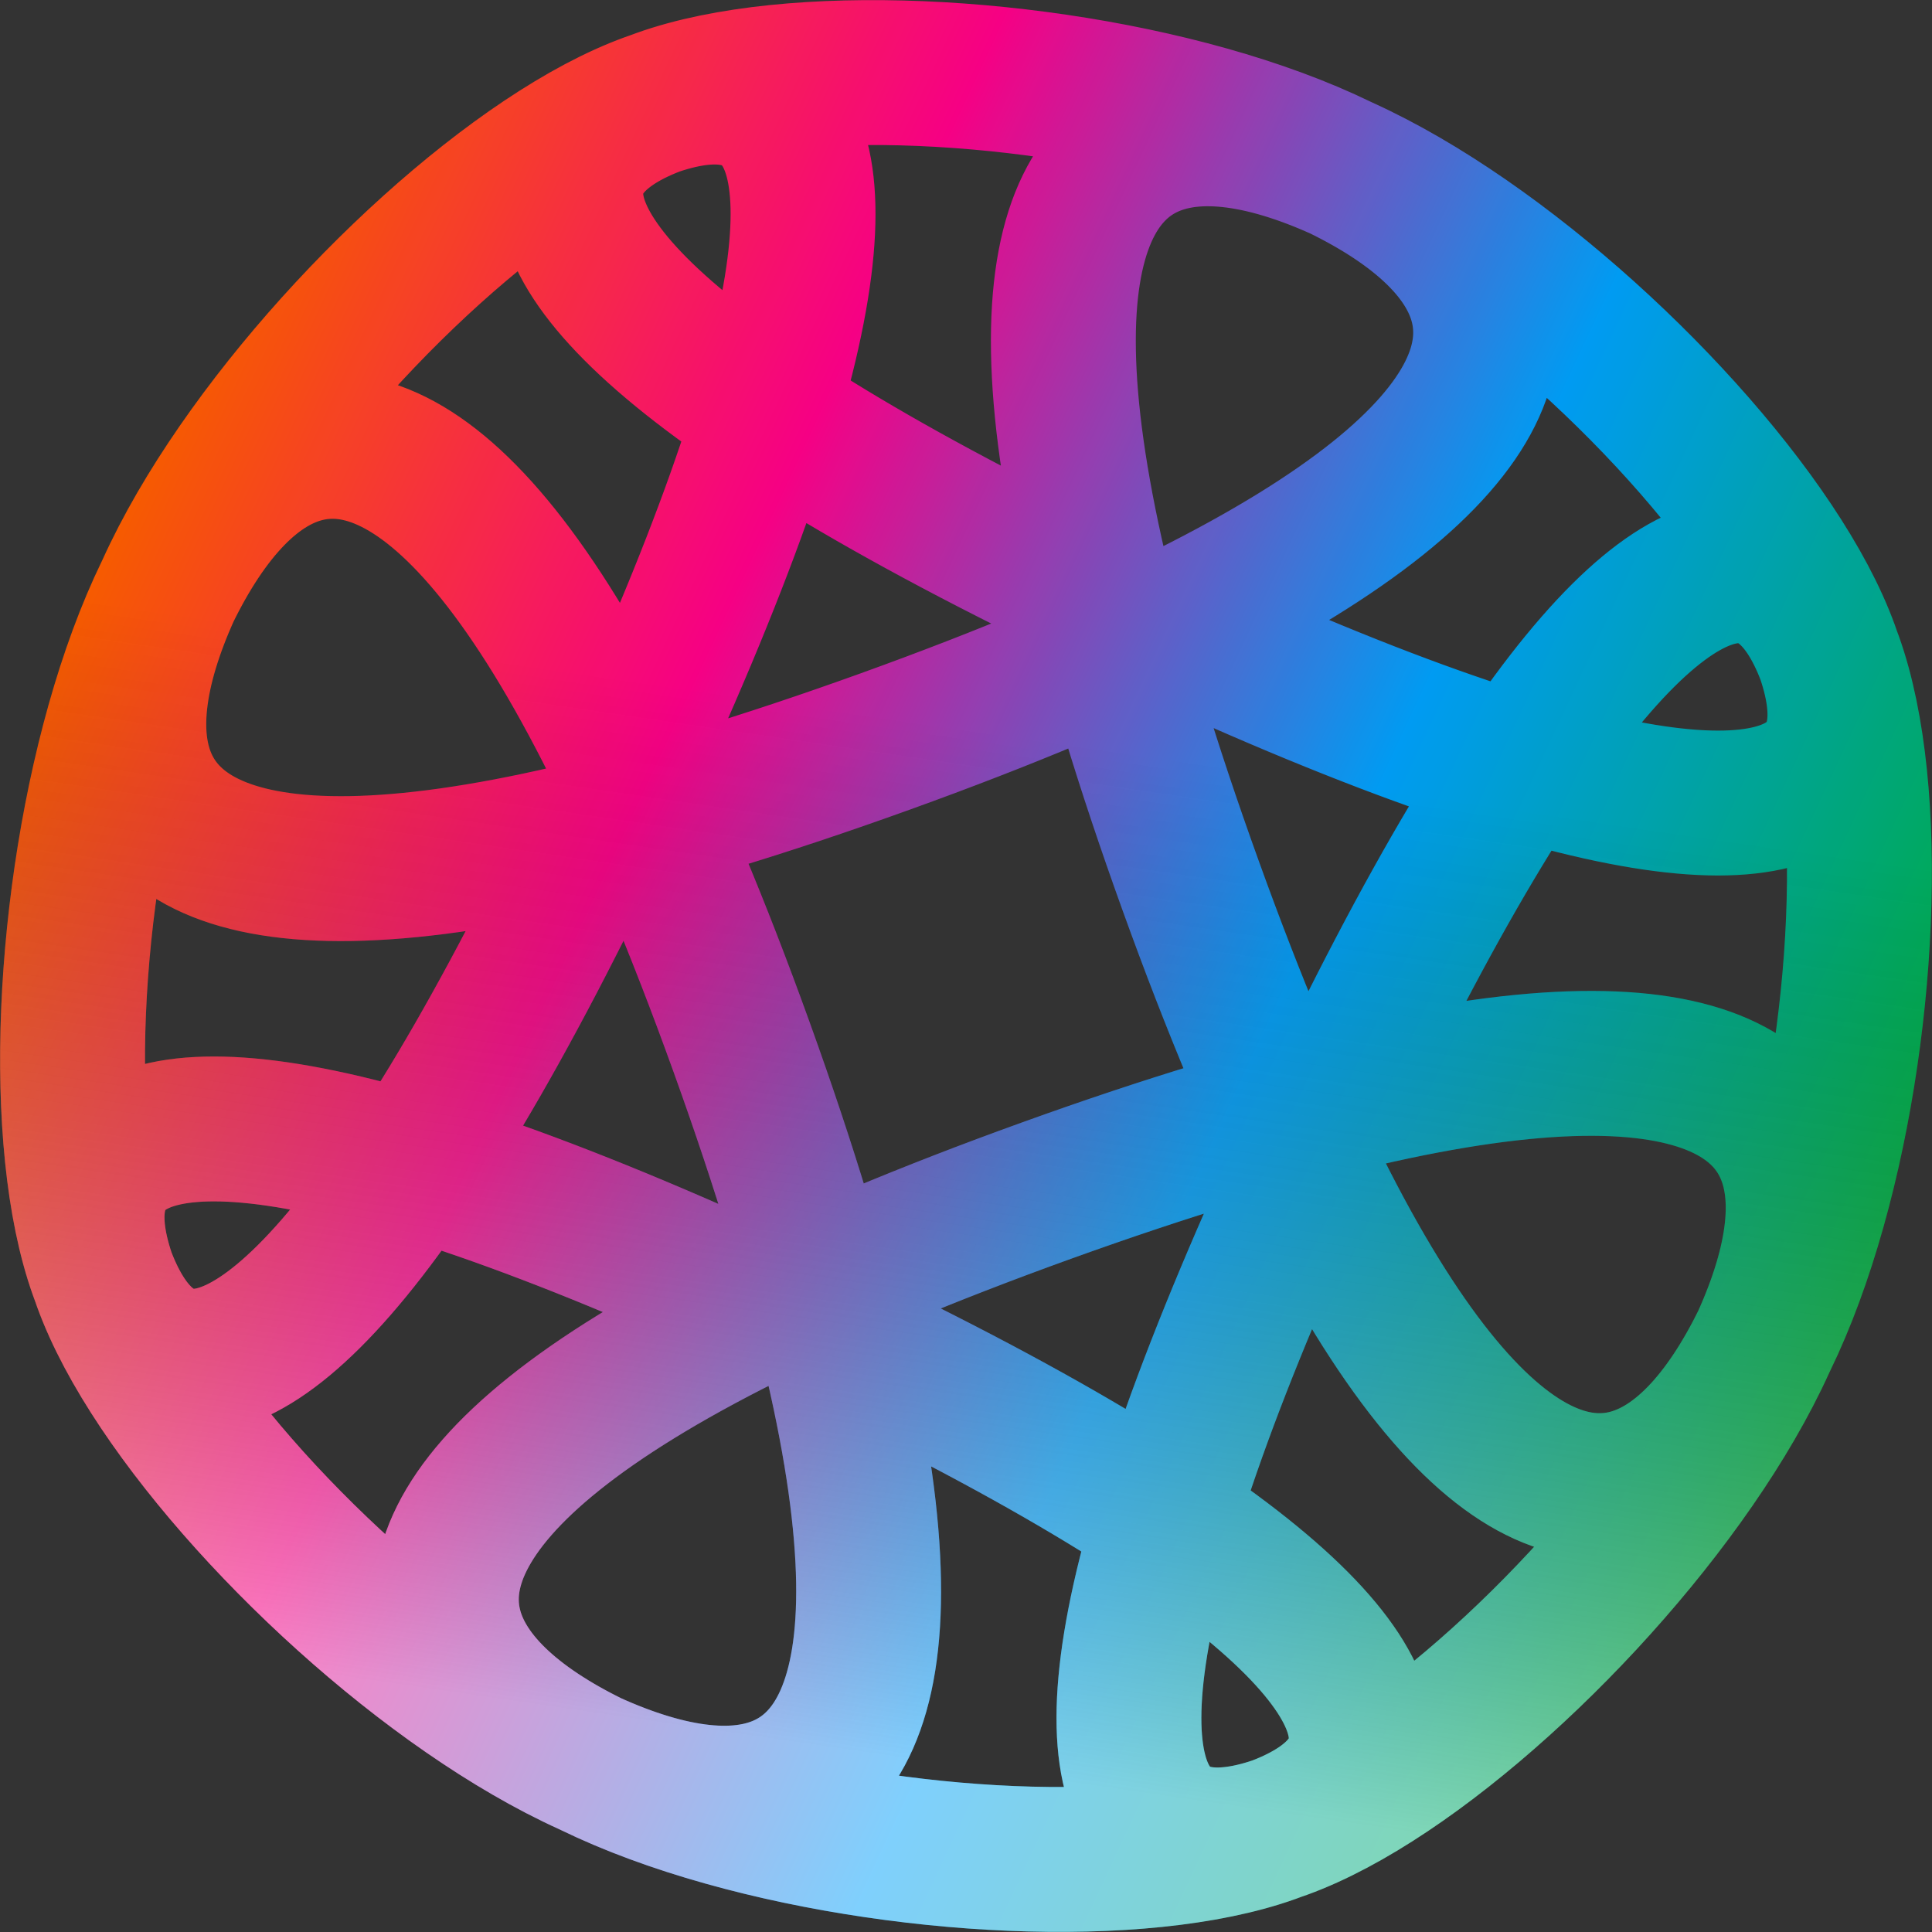 <?xml version="1.0" encoding="UTF-8" standalone="no"?>
<!-- Created with Inkscape (http://www.inkscape.org/) -->

<svg
   xmlns:dc="http://purl.org/dc/elements/1.1/"
   xmlns:cc="http://creativecommons.org/ns#"
   xmlns:rdf="http://www.w3.org/1999/02/22-rdf-syntax-ns#"
   xmlns:svg="http://www.w3.org/2000/svg"
   xmlns="http://www.w3.org/2000/svg"
   xmlns:xlink="http://www.w3.org/1999/xlink"
   xmlns:sodipodi="http://sodipodi.sourceforge.net/DTD/sodipodi-0.dtd"
   xmlns:inkscape="http://www.inkscape.org/namespaces/inkscape"
   width="170.771mm"
   height="170.771mm"
   viewBox="0 0 170.771 170.771"
   version="1.1"
   id="svg4585"
   inkscape:version="0.92.3 (2405546, 2018-03-11)"
   sodipodi:docname="BetaLogoFinal.svg">
  <rect x="0" y="0" width="170.771" height="170.771" fill="#333333" stroke="none"/>
  <title
     id="title4589">Lupis.js beta logo</title>
  <defs
     id="defs4579">
    <linearGradient
       id="OPBG"
       inkscape:collect="always">
      <stop
         id="stop4606"
         offset="0"
         style="stop-color:#ff5e00;stop-opacity:1" />
      <stop
         style="stop-color:#ff0089;stop-opacity:1"
         offset="0.307"
         id="stop4608" />
      <stop
         id="stop4610"
         offset="0.657"
         style="stop-color:#00a1fb;stop-opacity:1" />
      <stop
         id="stop4612"
         offset="1"
         style="stop-color:#00b241;stop-opacity:1" />
    </linearGradient>
    <linearGradient
       inkscape:collect="always"
       xlink:href="#09-7f"
       id="linearGradient4867"
       gradientUnits="userSpaceOnUse"
       x1="318.198"
       y1="143.098"
       x2="319.332"
       y2="147.419" />
    <linearGradient
       id="09-7f"
       inkscape:collect="always">
      <stop
         id="stop4729"
         offset="0"
         style="stop-color:#000000;stop-opacity:0.035" />
      <stop
         id="stop4731"
         offset="1"
         style="stop-color:#ffffff;stop-opacity:0.498" />
    </linearGradient>
    <linearGradient
       inkscape:collect="always"
       xlink:href="#OPBG"
       id="linearGradient6702"
       x1="-131.869"
       y1="210.706"
       x2="36.849"
       y2="210.706"
       gradientUnits="userSpaceOnUse" />
    <linearGradient
       inkscape:collect="always"
       xlink:href="#09-7f"
       id="linearGradient6710"
       x1="-70.114"
       y1="195.557"
       x2="-43.891"
       y2="282.911"
       gradientUnits="userSpaceOnUse" />
    <linearGradient
       inkscape:collect="always"
       xlink:href="#09-7f"
       id="linearGradient4727"
       gradientUnits="userSpaceOnUse"
       x1="318.198"
       y1="143.098"
       x2="319.332"
       y2="147.419" />
  </defs>
  <sodipodi:namedview
     id="base"
     pagecolor="#ffffff"
     bordercolor="#666666"
     borderopacity="1.0"
     inkscape:pageopacity="0.0"
     inkscape:pageshadow="2"
     inkscape:zoom="0.8742526"
     inkscape:cx="308.91862"
     inkscape:cy="356.33922"
     inkscape:document-units="mm"
     inkscape:current-layer="layer1"
     showgrid="false"
     inkscape:window-width="1920"
     inkscape:window-height="1001"
     inkscape:window-x="-9"
     inkscape:window-y="-9"
     inkscape:window-maximized="1"
     inkscape:pagecheckerboard="true"
     inkscape:measure-start="0,0"
     inkscape:measure-end="0,0"
     showborder="true"
     inkscape:showpageshadow="false" />
  <g
     inkscape:label="Layer 1"
     inkscape:groupmode="layer"
     id="layer1"
     transform="translate(0,-126.229)">
    <path
       sodipodi:type="star"
       style="fill:none;fill-opacity:0;stroke:url(#linearGradient6702);stroke-width:12.806;stroke-miterlimit:9.944;stroke-dasharray:none;stroke-dashoffset:0;stroke-opacity:1;paint-order:normal"
       id="path5138"
       sodipodi:sides="4"
       sodipodi:cx="-47.510044"
       sodipodi:cy="210.70647"
       sodipodi:r1="34.60627"
       sodipodi:r2="21.090015"
       sodipodi:arg1="0.0031884147"
       sodipodi:arg2="0.78858658"
       inkscape:flatsided="false"
       inkscape:rounded="7.4"
       inkscape:randomized="0"
       d="M -12.904,210.817 C -13.487,393.616 97.026,96.821 -32.645,225.667 -162.315,354.513 135.179,245.895 -47.62,245.313 -230.419,244.73 66.376,355.242 -62.47,225.572 -191.317,95.901 -82.699,393.395 -82.116,210.596 -81.533,27.797 -192.046,324.592 -62.375,195.746 67.295,66.9 -230.199,175.518 -47.4,176.1 135.399,176.683 -161.396,66.171 -32.55,195.841 96.297,325.512 -12.321,28.018 -12.904,210.817 Z"
       inkscape:transform-center-y="3.3499892e-006"
       inkscape:transform-center-x="4.3273503e-006"
       transform="rotate(25,16.889,510.887)" />
    <path
       transform="rotate(25,16.889,510.887)"
       inkscape:transform-center-x="4.3273503e-006"
       inkscape:transform-center-y="3.3499892e-006"
       d="M -12.904,210.817 C -13.487,393.616 97.026,96.821 -32.645,225.667 -162.315,354.513 135.179,245.895 -47.62,245.313 -230.419,244.73 66.376,355.242 -62.47,225.572 -191.317,95.901 -82.699,393.395 -82.116,210.596 -81.533,27.797 -192.046,324.592 -62.375,195.746 67.295,66.9 -230.199,175.518 -47.4,176.1 135.399,176.683 -161.396,66.171 -32.55,195.841 96.297,325.512 -12.321,28.018 -12.904,210.817 Z"
       inkscape:randomized="0"
       inkscape:rounded="7.4"
       inkscape:flatsided="false"
       sodipodi:arg2="0.78858658"
       sodipodi:arg1="0.0031884147"
       sodipodi:r2="21.090015"
       sodipodi:r1="34.60627"
       sodipodi:cy="210.70647"
       sodipodi:cx="-47.510044"
       sodipodi:sides="4"
       id="path6694"
       style="fill:none;fill-opacity:0;stroke:url(#linearGradient6710);stroke-width:12.806;stroke-miterlimit:9.944;stroke-dasharray:none;stroke-dashoffset:0;stroke-opacity:1;paint-order:normal"
       sodipodi:type="star" />
  </g>
</svg>
